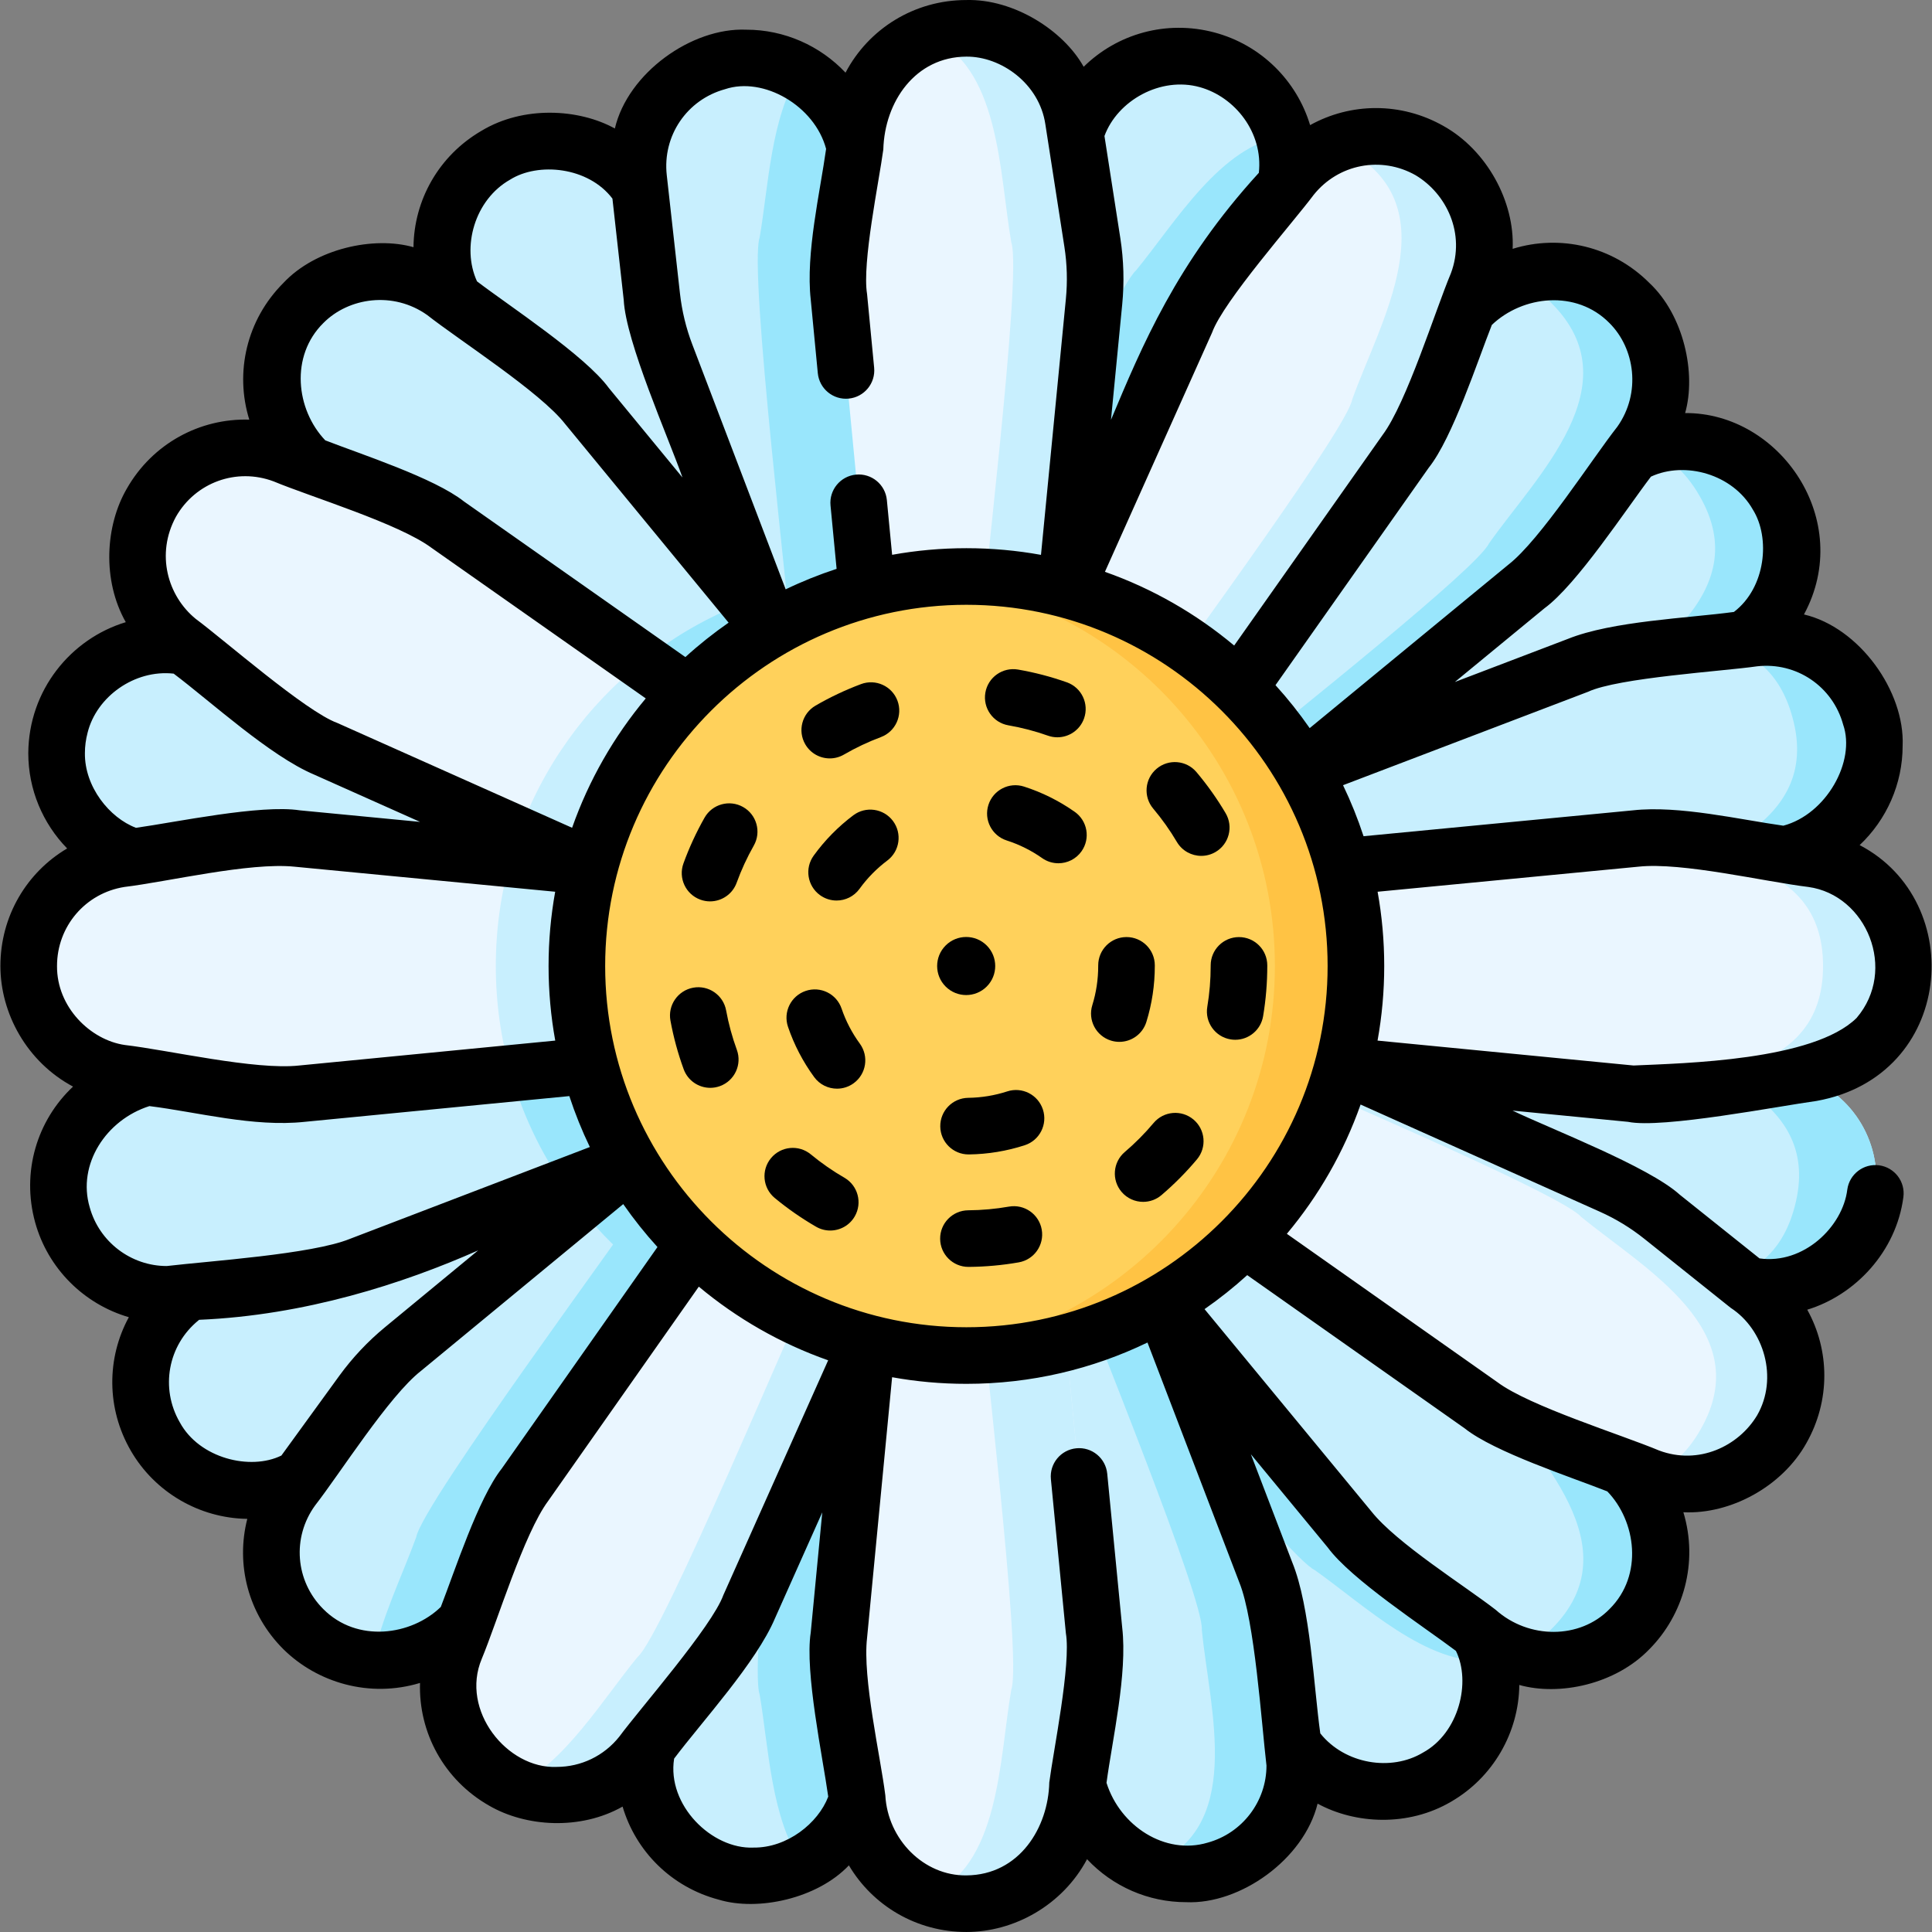 <svg id="Capa_1" enable-background="new 0 0 512.009 512.009" height="512" viewBox="0 0 512.009 512.009" width="512" xmlns="http://www.w3.org/2000/svg"><rect x="0" y="0" width="512.009" height="512.009" fill="#808080" stroke="none"/><g><g><g><path d="m338.393 236.663-24.637-42.463 78.783-56.423c4.286-3.07 8.944-5.584 13.862-7.483l29.455-11.374c13.167-5.084 28.076.161 35.16 12.369 7.101 12.239 4.222 27.827-6.783 36.721l-25.579 20.674c-4.068 3.288-8.533 6.051-13.29 8.226z" fill="#c8effe"/><path d="m471.015 131.289c-7.038-12.131-21.802-17.381-34.907-12.46 5.427 1.828 10.305 5.664 14.227 12.462 15.471 26.494-15.556 43.272-32.363 57.394-4.512 5.276-56.301 28.042-83.952 40.442l4.373 7.536 86.969-39.752c4.757-2.174 9.222-4.938 13.29-8.226l25.579-20.674c11.006-8.895 13.885-24.483 6.784-36.722z" fill="#99e6fc"/><path d="m198.478 317.899-27.25 19.57-50.42 36.2c-4.25 3.05-8.86 5.56-13.74 7.46l-30.64 11.94c-3.41 1.33-6.94 1.97-10.42 1.97-9.98 0-19.57-5.23-24.83-14.3-7.08-12.21-4.23-27.76 6.71-36.66l24.5-19.93c4.09-3.33 8.58-6.12 13.37-8.32l52.07-23.88 36.02-16.52z" fill="#c8effe"/><path d="m198.478 317.899-27.25 19.57c-14.99-11.67-26.67-27.39-33.4-45.52l36.02-16.52z" fill="#99e6fc"/></g><g><path d="m328.004 300.518 12.605-47.447 95.605 15.811c5.201.86 10.273 2.376 15.093 4.51l28.87 12.785c12.906 5.715 19.739 19.967 16.115 33.608-3.633 13.675-16.691 22.662-30.762 21.17l-32.706-3.468c-5.201-.552-10.313-1.755-15.214-3.581z" fill="#c8effe"/><path d="m480.177 286.177-28.87-12.785c-4.82-2.135-9.892-3.65-15.093-4.51l-95.605-15.811-.885 3.33c30.693 4.828 85.026 13.05 90.903 16.99 19.791 9.064 52.796 17.273 44.984 46.395-3.323 12.65-11.373 18.073-21.21 19.989l11.128 1.18c14.071 1.492 27.129-7.494 30.762-21.17 3.625-13.642-3.208-27.893-16.114-33.608z" fill="#99e6fc"/><path d="m184.238 211.579-12.61 47.45-40.17-6.59-54.19-8.9c-5.16-.85-10.2-2.34-14.99-4.44l-30.11-13.22c-10.63-4.67-17.17-15.12-17.17-26.27 0-2.45.32-4.92.97-7.38 3.62-13.64 16.63-22.62 30.67-21.18l31.41 3.23c5.24.54 10.4 1.74 15.34 3.58l55.53 20.61z" fill="#c8effe"/><path d="m184.238 211.579-12.61 47.45-40.17-6.59c.68-19.95 7.01-38.45 17.46-53.97z" fill="#99e6fc"/></g><g><path d="m236.778 173.749-42.46 24.64-19.16-26.75-37.26-52.03c-3.07-4.29-5.59-8.95-7.49-13.87l-11.37-29.45c-5.09-13.17.16-28.08 12.37-35.16 4.51-2.62 9.47-3.88 14.38-3.88 8.43 0 16.72 3.71 22.34 10.66l20.67 25.58c3.29 4.07 6.05 8.53 8.23 13.29l30.28 66.26z" fill="#c8effe"/><path d="m236.778 173.749-42.46 24.64-19.16-26.75c14.94-10.57 32.81-17.25 52.15-18.6z" fill="#99e6fc"/><path d="m395.158 446.139c0 9.97-5.23 19.56-14.3 24.82-12.21 7.09-27.76 4.24-36.67-6.71l-19.92-24.49c-3.33-4.09-6.13-8.58-8.32-13.38l-40.4-88.08 4.26-2.47 38.21-22.17 55.77 77.68c3.05 4.25 5.56 8.86 7.46 13.73l11.94 30.65c.56 1.45 1 2.91 1.32 4.39.44 2 .65 4.03.65 6.03z" fill="#c8effe"/><path d="m394.508 440.109c-16.34 1.28-32.83-14.64-46.06-24-7.41-3.62-52.9-61.27-68.64-80.28l38.21-22.17 55.77 77.68c3.05 4.25 5.56 8.86 7.46 13.73l11.94 30.65c.56 1.45 1 2.91 1.32 4.39z" fill="#99e6fc"/></g><g><path d="m341.228 43.549c0 1.01-.05 2.03-.16 3.06l-3.47 32.71c-.55 5.2-1.75 10.31-3.58 15.21l-33.38 89.61-46.5-12.36-.95-.25 15.81-95.6c.86-5.2 2.38-10.27 4.51-15.09l12.79-28.87c5.71-12.91 19.96-19.74 33.6-16.12 10.16 2.7 17.73 10.59 20.34 20.24.65 2.4.99 4.9.99 7.46z" fill="#c8effe"/><path d="m341.228 43.549c0 1.01-.05 2.03-.16 3.06l-3.47 32.71c-.55 5.2-1.75 10.31-3.58 15.21l-33.38 89.61-46.5-12.36c7.42-15.63 40.27-94.24 46.95-100.14 10.51-12.81 22.48-33.16 39.15-35.55.65 2.4.99 4.9.99 7.46z" fill="#99e6fc"/><path d="m259.138 340.509-15.48 94.37c-.85 5.16-2.34 10.19-4.44 14.98l-13.22 30.12c-2.76 6.28-7.53 11.13-13.28 14.04-3.98 2.03-8.43 3.12-13 3.12-2.44 0-4.91-.31-7.37-.96-13.64-3.63-22.62-16.63-21.18-30.67l3.23-31.41c.54-5.25 1.74-10.4 3.58-15.34l33.72-90.85 33.92 9.01z" fill="#c8effe"/><path d="m259.138 340.509-15.48 94.37c-.85 5.16-2.34 10.19-4.44 14.98l-13.22 30.12c-2.76 6.28-7.53 11.13-13.28 14.04-8.39-11.75-9-30.97-11.39-44.9-3.03-8.82 8.37-100.91 8.78-112.2h35.51z" fill="#99e6fc"/></g><g><g><path d="m216.298 181.429-34.72 34.71-28.46-23.47-46.3-38.19c-4.07-3.35-7.69-7.21-10.79-11.47l-18.55-25.55c-8.3-11.42-7.06-27.18 2.92-37.16 5.56-5.56 12.91-8.4 20.3-8.4 5.91 0 11.85 1.82 16.93 5.53l26.55 19.42c4.23 3.08 8.04 6.69 11.37 10.73l42.63 51.83z" fill="#c8effe"/><path d="m216.298 181.429-34.72 34.71-28.46-23.47c11.57-14.88 27.12-26.5 45.06-33.26z" fill="#99e6fc"/><path d="m330.712 295.843-34.714 34.714 61.655 74.759c3.354 4.067 7.21 7.693 11.476 10.791l25.548 18.555c11.42 8.294 27.176 7.053 37.157-2.927 10.005-10.005 11.225-25.81 2.873-37.232l-19.414-26.549c-3.087-4.222-6.693-8.039-10.732-11.362z" fill="#c8effe"/><path d="m434.705 394.503-19.414-26.549c-3.087-4.222-6.693-8.039-10.732-11.362l-73.848-60.749-9.402 9.402c22.728 18.474 70.183 56.217 73.302 62.709 12.618 17.964 38.298 42.146 16.543 63.779-3.132 3.147-6.316 5.294-9.525 6.639 10.28 3.785 22.131 1.436 30.204-6.637 10.005-10.005 11.225-25.81 2.872-37.232z" fill="#99e6fc"/></g><g><path d="m258.318 171.469-13.19 3.63-34.14 9.4-9.96-26.12-24.57-64.43c-1.88-4.92-3.12-10.07-3.71-15.31l-3.5-31.38c-1.57-14.02 7.29-27.11 20.9-30.85 2.54-.7 5.1-1.04 7.63-1.04 5.02 0 9.9 1.33 14.17 3.76 5.15 2.92 9.41 7.44 11.99 13.18l13.49 30c2.14 4.77 3.68 9.79 4.57 14.94l13.45 77.63z" fill="#c8effe"/><path d="m258.318 171.469-13.19 3.63-34.14 9.4-9.96-26.12c10.53-3.63 21.84-5.6 33.6-5.6 7.13 0 14.09.72 20.82 2.1z" fill="#99e6fc"/><path d="m258.318 171.469-13.19 3.63h-35.02c-.41-11.29-11.81-103.38-8.78-112.2 2.32-13.5 2.96-31.95 10.62-43.77 5.15 2.92 9.41 7.44 11.99 13.18l13.49 30c2.14 4.77 3.68 9.79 4.57 14.94z" fill="#99e6fc"/><path d="m301.289 327.446-47.334 13.025 16.658 95.461c.906 5.193 2.467 10.251 4.644 15.052l13.041 28.756c5.83 12.854 20.141 19.561 33.75 15.817 13.643-3.754 22.513-16.892 20.896-30.949l-3.758-32.674c-.598-5.196-1.846-10.297-3.716-15.182z" fill="#c8effe"/><path d="m342.944 464.608-3.758-32.674c-.598-5.196-1.846-10.297-3.716-15.182l-34.181-89.306-18.819 5.179c8.052 21.363 36.593 91.244 36.035 99.309 2.024 21.134 11.792 53.359-14.345 62.744 5.554 2.132 11.79 2.558 17.888.88 13.643-3.756 22.513-16.893 20.896-30.95z" fill="#99e6fc"/></g></g><g><g><path d="m330.674 216.175-34.714-34.714 61.655-74.759c3.354-4.067 7.21-7.693 11.476-10.791l25.548-18.555c11.42-8.295 27.176-7.053 37.157 2.927 10.005 10.005 11.225 25.81 2.873 37.232l-19.414 26.549c-3.087 4.222-6.693 8.039-10.732 11.362z" fill="#c8effe"/><path d="m431.795 80.283c-8.073-8.073-19.924-10.422-30.204-6.638 3.209 1.345 6.393 3.492 9.525 6.639 21.755 21.633-3.925 45.815-16.543 63.779-3.119 6.492-50.574 44.235-73.302 62.709l9.402 9.402 73.848-60.749c4.039-3.323 7.645-7.14 10.732-11.362l19.414-26.549c8.353-11.421 7.133-27.225-2.872-37.231z" fill="#99e6fc"/><path d="m216.258 330.589-4.48 5.44-13.63 16.57-42.64 51.84c-3.32 4.04-7.14 7.65-11.36 10.73l-26.55 19.42c-5.08 3.71-11.02 5.53-16.93 5.53-.63 0-1.25-.02-1.88-.07-6.75-.43-13.34-3.24-18.43-8.33-9.98-9.98-11.22-25.74-2.92-37.16l18.55-25.55c3.1-4.26 6.73-8.12 10.79-11.47l46.33-38.21 28.43-23.45z" fill="#c8effe"/><g fill="#99e6fc"><path d="m216.258 330.589-4.48 5.44-13.63 16.57c-17.93-6.77-33.48-18.39-45.04-33.27l28.43-23.45z"/><path d="m211.778 336.029-56.27 68.41c-3.32 4.04-7.14 7.65-11.36 10.73l-26.55 19.42c-5.08 3.71-11.02 5.53-16.93 5.53-.63 0-1.25-.02-1.88-.07 2.24-11.21 7.99-22.93 11.5-32.65 1.73-9.16 57.14-83.59 63.09-93.2z"/></g></g><g><path d="m340.627 258.202-13.025-47.334 90.544-34.526c4.926-1.878 10.07-3.125 15.309-3.711l31.38-3.507c14.027-1.568 27.112 7.298 30.857 20.906 3.754 13.643-2.996 27.985-15.901 33.788l-29.997 13.487c-4.77 2.145-9.792 3.682-14.945 4.574z" fill="#c8effe"/><path d="m495.692 190.032c-3.745-13.609-16.829-22.474-30.857-20.906l-10.743 1.201c9.627 1.914 17.532 7.279 20.92 19.707 8.223 29.558-26.052 37.891-45.899 47.273-5.579 3.867-59.118 12.406-89.443 17.418l.957 3.477 94.221-16.321c5.154-.893 10.175-2.43 14.945-4.574l29.997-13.487c12.906-5.803 19.656-20.145 15.902-33.788z" fill="#99e6fc"/><path d="m184.648 301.169-35.02 13.41-54.28 20.77c-4.89 1.87-9.99 3.12-15.18 3.72l-32.68 3.76c-1.1.13-2.2.19-3.29.19-12.76 0-24.2-8.52-27.66-21.09-3.74-13.61 2.97-27.92 15.82-33.75l28.76-13.04c4.8-2.18 9.86-3.74 15.05-4.64l55.34-9.66 40.12-7z" fill="#c8effe"/><path d="m184.648 301.169-35.02 13.41c-10.65-15.4-17.2-33.84-18.12-53.74l40.12-7z" fill="#99e6fc"/></g></g><g><g><path d="m280.68 175.103h-49.093l-9.266-96.459c-.504-5.248-.341-10.538.484-15.745l4.944-31.185c2.21-13.94 14.229-24.204 28.344-24.204 14.15 0 26.188 10.313 28.358 24.296l5.045 32.5c.802 5.169.952 10.417.445 15.623z" fill="#eaf6ff"/><path d="m289.497 64.305-5.045-32.5c-2.171-13.982-14.209-24.296-28.358-24.296-3.636 0-7.132.686-10.358 1.936 19.343 7.621 19.035 36.269 22.285 54.861 2.974 8.474-8.438 100.053-8.816 110.797h21.476l9.262-95.174c.506-5.206.356-10.455-.446-15.624z" fill="#c8effe"/><path d="m280.68 336.915h-49.093l-9.266 96.459c-.504 5.248-.341 10.538.484 15.745l4.944 31.185c2.21 13.94 14.229 24.204 28.344 24.204 14.15 0 26.188-10.313 28.358-24.296l5.045-32.5c.802-5.169.952-10.417.445-15.623z" fill="#eaf6ff"/><path d="m289.942 432.09-9.262-95.174h-21.476c.377 10.743 11.79 102.323 8.816 110.797-3.25 18.592-2.942 47.241-22.285 54.861 3.226 1.25 6.722 1.936 10.358 1.936 14.15 0 26.188-10.313 28.358-24.296l5.045-32.5c.803-5.17.953-10.418.446-15.624z" fill="#c8effe"/></g><g><path d="m317.436 197.782-42.68-24.26 39.611-88.438c2.155-4.811 4.911-9.33 8.202-13.449l19.709-24.668c8.81-11.027 24.331-14.011 36.602-7.036 12.301 6.992 17.67 21.907 12.648 35.135l-11.674 30.748c-1.857 4.89-4.32 9.527-7.333 13.803z" fill="#eaf6ff"/><path d="m378.88 39.931c-7.817-4.443-16.951-4.839-24.831-1.695 1.101.486 2.219 1.046 3.356 1.696 26.715 15.086 8.371 45.215.972 65.882-1.347 7.43-40.574 60.917-56.375 83.194l15.435 8.773 55.084-78.165c3.013-4.276 5.477-8.913 7.333-13.803l11.674-30.748c5.022-13.227-.347-28.141-12.648-35.134z" fill="#c8effe"/><path d="m237.529 338.457-42.68-24.26-55.722 79.28c-3.032 4.313-5.504 8.993-7.36 13.928l-11.112 29.555c-4.967 13.212.41 28.074 12.681 35.049 12.301 6.992 27.863 3.975 36.66-7.108l20.447-25.762c3.252-4.097 5.976-8.586 8.108-13.362z" fill="#eaf6ff"/><path d="m194.849 314.197-6.13 8.722 27.335 15.538c-4.981 9.526-40.315 94.783-47.087 100.68-9.076 10.998-19.221 28.002-32.514 34.396 11.715 4.906 25.475 1.533 33.543-8.633l20.447-25.762c3.252-4.097 5.976-8.586 8.108-13.362l38.979-87.319z" fill="#c8effe"/></g></g><g><g><path d="m337.014 280.582v-49.093l96.459-9.266c5.248-.504 10.538-.341 15.745.484l31.185 4.944c13.94 2.21 24.204 14.229 24.204 28.344 0 14.15-10.313 26.188-24.296 28.358l-32.5 5.045c-5.169.802-10.417.952-15.623.445z" fill="#eaf6ff"/><path d="m480.404 227.651-31.185-4.944c-5.207-.826-10.497-.988-15.745-.484l-5.471.526c21.468 3.632 55.201 3.216 55.129 33.248.085 30.462-34.666 29.637-56.327 33.324l5.384.524c5.206.507 10.455.357 15.623-.445l32.5-5.045c13.982-2.171 24.296-14.208 24.296-28.358 0-14.117-10.264-26.136-24.204-28.346z" fill="#c8effe"/><path d="m175.198 231.489v49.09l-39.83 3.87-55.34 5.39c-5.21.51-10.46.36-15.62-.44l-32.5-5.05c-7-1.08-13.07-4.64-17.4-9.68-4.32-5.05-6.9-11.6-6.9-18.67 0-14.12 10.26-26.14 24.2-28.35l31.19-4.94c5.21-.83 10.5-.99 15.74-.49l56.61 5.44z" fill="#eaf6ff"/><path d="m175.198 231.489v49.09l-39.83 3.87c-2.59-9.04-3.97-18.58-3.97-28.44 0-9.83 1.37-19.34 3.95-28.35z" fill="#c8effe"/></g><g><path d="m314.335 317.338 24.26-42.68 88.438 39.611c4.811 2.155 9.33 4.911 13.449 8.202l24.668 19.709c11.027 8.81 14.011 24.331 7.036 36.602-6.992 12.301-21.907 17.67-35.135 12.648l-30.748-11.674c-4.89-1.857-9.527-4.32-13.803-7.333z" fill="#eaf6ff"/><path d="m465.15 342.179-24.668-19.709c-4.119-3.291-8.638-6.047-13.449-8.202l-88.438-39.611-4.391 7.725c28.208 12.38 80.054 34.705 84.802 40.087 16.834 13.801 46.665 30.135 31.702 56.312-3.821 6.766-8.607 10.638-13.959 12.533l.301.114c13.228 5.023 28.143-.346 35.135-12.648 6.976-12.27 3.992-27.791-7.035-36.601z" fill="#c8effe"/><path d="m197.918 194.749-24.26 42.68-36.26-16.18-51.06-22.8c-4.77-2.13-9.26-4.85-13.36-8.11l-25.76-20.44c-7.07-5.62-10.86-13.98-10.86-22.5 0-4.83 1.22-9.71 3.75-14.16 6.98-12.27 21.84-17.65 35.05-12.68l29.55 11.11c4.94 1.85 9.62 4.33 13.93 7.36l51.62 36.28z" fill="#eaf6ff"/><path d="m197.918 194.749-24.26 42.68-36.26-16.18c6.52-18.23 18.02-34.09 32.86-45.94z" fill="#c8effe"/></g></g><circle cx="256.108" cy="256.009" fill="#ffd15b" r="103.23"/><path d="m256.108 152.779c-3.626 0-7.208.189-10.738.554 51.966 5.371 92.492 49.29 92.492 102.676s-40.526 97.305-92.492 102.676c3.53.365 7.112.554 10.738.554 57.013 0 103.23-46.218 103.23-103.23s-46.218-103.23-103.23-103.23z" fill="#ffc344"/></g><g><path d="m498.006 308.828c-4.105-.551-7.884 2.316-8.443 6.42-1.212 9.871-11.583 19.881-23.264 18.251l-21.135-16.885c-8.245-7.475-34.166-17.412-44.311-22.288l30.604 2.978c8.983 1.872 40.247-4.219 49.994-5.542 36.503-6.608 40.047-52.85 11.383-67.793 7.129-6.726 11.393-16.19 11.393-26.309.613-14.449-11.456-31.36-26.145-34.819 13.459-24.931-6.362-53.532-31.497-53.37 2.989-10.516-.345-25.938-9.485-34.494-9.763-9.764-23.709-12.914-36.227-9.027.58-12.546-6.861-26.145-18.292-32.541-11.312-6.425-24.647-6.206-35.383-.248-3.551-11.79-13.007-21.272-25.377-24.56-12.744-3.383-25.757.364-34.631 9.102-5.347-9.614-18.488-18.02-31.093-17.693-13.816 0-25.915 7.639-32.017 19.247-6.726-7.125-16.187-11.387-26.303-11.387-14.466-.614-31.383 11.479-34.829 26.188-9.596-5.302-24.296-6.047-35.303.584-11.392 6.606-17.947 18.432-18.062 30.87-10.515-2.99-25.934.347-34.488 9.485-9.76 9.76-12.912 23.702-9.03 36.217-13.076-.403-25.659 6.334-32.477 18.319-5.675 9.784-6.551 24.231-.252 35.354-14.475 4.368-25.739 17.925-25.838 34.723 0 9.611 3.826 18.606 10.296 25.244-10.725 6.338-17.686 17.959-17.686 31.146.002 12.632 7.059 25.457 19.25 31.968-9.558 8.963-13.709 22.642-10.051 35.951 3.391 12.32 12.995 21.714 24.84 25.162-5.883 10.795-5.991 24.151.543 35.42 6.374 10.99 18.162 17.855 30.849 18.021-3.094 12.058.2 25.183 9.516 34.499 9.058 8.973 22.921 13.027 36.259 8.986-.419 13.091 6.32 25.695 18.318 32.521 9.787 5.677 24.239 6.551 35.364.246 3.478 11.788 12.847 21.304 25.437 24.655 10.374 3.153 26.149-.23 34.537-9.078 6.342 10.709 17.953 17.657 31.128 17.657 12.65-.002 25.483-7.075 31.99-19.291 6.782 7.236 16.253 11.39 26.236 11.39 14.303.654 31.221-11.324 34.864-26.114 9.921 5.409 23.994 6.207 35.432-.548 11.007-6.384 17.879-18.197 18.023-30.901 10.563 2.977 25.47-.116 34.497-9.504 8.98-9.066 13.027-22.925 8.983-36.268 12.554.596 26.187-6.846 32.586-18.291 6.426-11.313 6.207-24.651.243-35.389 12.699-3.865 23.572-15.349 25.474-29.823.559-4.103-2.316-7.882-6.42-8.441zm-241.898 42.912c-52.786 0-95.73-42.944-95.73-95.73s42.944-95.73 95.73-95.73 95.73 42.944 95.73 95.73-42.944 95.73-95.73 95.73zm235.911-81.958c-11.457 11.308-45.698 11.986-59.105 12.593l-67.844-6.601c1.161-6.415 1.769-13.02 1.769-19.764 0-6.716-.602-13.295-1.754-19.685l69.106-6.639c11.516-1.265 33.561 3.988 45.043 5.372 15.471 2.137 23.659 22.012 12.785 34.724zm-3.562-77.761c3.402 9.726-4.479 23.777-15.844 26.8-11.484-1.599-27.678-5.427-39.853-4.068l-71.399 6.859c-1.523-4.648-3.339-9.165-5.438-13.521l64.889-24.741c8.049-3.758 35.867-5.463 44.86-6.767 10.417-1.175 20.005 5.323 22.785 15.438zm-23.931-56.976c4.689 7.474 3.456 20.678-5.014 27.132-12.063 1.64-32.253 2.394-44.036 7.155l-29.918 11.407 23.731-19.522c8.581-6.257 21.734-26.378 28.238-34.902 9.065-4.187 21.693-.655 26.999 8.73zm-38.032-49.463c6.78 6.72 8.491 18.515 2.12 27.509-6.634 8.433-20.428 29.997-28.861 36.545l-52.668 43.328c-2.775-3.992-5.799-7.798-9.061-11.385l40.622-57.636c6.306-7.903 12.951-28.326 16.716-37.839 8.193-7.799 22.386-9.385 31.132-.522zm-51.323-39.133c8.218 4.925 13.257 15.495 9.344 25.959-4.147 9.868-11.742 34.381-18.128 42.89l-39.314 55.781c-10.062-8.422-21.637-15.089-34.252-19.536l28.395-63.398c3.009-8.326 21.504-29.226 26.921-36.495 6.545-8.194 17.915-10.382 27.034-5.201zm-57.199-23.351c9.318 2.588 16.82 12.037 15.639 22.704-21.849 23.895-31.02 45.996-39.186 65.466l2.978-30.608c.57-5.825.404-11.712-.493-17.502l-4.213-27.113c3.434-9.378 14.863-15.848 25.275-12.947zm-125.833.542c10.167-3.415 23.735 4.358 26.789 15.813-1.599 11.491-5.435 27.723-4.076 39.904l1.876 19.531c.396 4.123 4.057 7.147 8.183 6.749 4.123-.396 7.145-4.06 6.749-8.183l-1.876-19.526c-1.362-8.251 3.169-29.84 4.305-38.311.351-12.702 8.506-24.544 22.009-24.607 9.155-.084 19.349 7.115 20.938 17.952l5.05 32.497c.705 4.544.834 9.167.387 13.745l-6.6 67.845c-6.415-1.161-13.02-1.769-19.765-1.769-6.716 0-13.294.602-19.684 1.753l-1.394-14.504c-.396-4.123-4.053-7.143-8.183-6.749-4.123.396-7.145 4.06-6.749 8.183l1.613 16.792c-4.639 1.52-9.146 3.331-13.494 5.425l-24.754-64.908c-1.643-4.3-2.741-8.833-3.262-13.465l-3.5-31.383c-1.167-10.423 5.324-20.005 15.438-22.784zm-56.964 23.975c7.447-4.686 20.703-3.436 27.125 5.016l2.994 26.847c.56 11.137 11.832 36.438 15.567 47.066l-19.526-23.735c-6.276-8.597-26.395-21.731-34.925-28.247-4.165-9.077-.615-21.638 8.765-26.947zm-49.474 37.987c6.719-6.777 18.505-8.494 27.499-2.12 8.43 6.636 30.002 20.431 36.556 28.861l43.332 52.672c-4.018 2.791-7.847 5.836-11.456 9.121l-58.681-41.242c-7.86-6.233-27.315-12.518-36.755-16.197-7.788-8.186-9.34-22.365-.495-31.095zm-39.074 51.346c5.188-9.121 16.079-13.061 25.891-9.369 9.842 4.099 33.152 11.163 41.807 17.586l56.81 39.928c-8.42 10.072-15.084 21.658-19.523 34.284l-62.217-27.777c-8.365-3.024-30.18-22.162-37.511-27.573-7.495-6.103-10.626-17.227-5.257-27.079zm-23.41 57.205c2.371-9.508 12.419-16.774 22.806-15.628 9.798 7.365 25.508 21.822 37.258 26.772l28.038 12.518-31.868-3.062c-10.357-1.611-32.932 3.168-43.415 4.633-7.04-2.662-13.633-10.882-13.537-19.777-.001-1.815.242-3.653.718-5.456zm9.761 40.905c11.274-1.349 33.114-6.579 45.042-5.373l69.11 6.641c-1.151 6.389-1.753 12.967-1.753 19.683 0 6.745.608 13.35 1.769 19.765l-67.849 6.601c-11.679 1.288-34.602-4.082-46.246-5.438-9.047-1.314-18.03-9.986-17.943-20.938 0-10.493 7.517-19.3 17.87-20.941zm-9.208 84.884c-3.347-11.335 4.323-23.156 15.825-26.808 12.552 1.558 27.619 5.626 41.158 4.17l70.125-6.822c1.524 4.64 3.34 9.15 5.439 13.499l-63.648 24.363c-10.087 4.071-37.232 5.848-48.471 7.175-9.503 0-17.904-6.407-20.428-15.577zm23.896 57.035c-5.262-9.075-3.178-20.463 4.948-27.074l.164-.133c28.062-1.185 54.065-9.598 73.937-18.397l-24.711 20.381c-4.542 3.748-8.607 8.069-12.086 12.849l-15.348 21.14c-8.218 4.036-21.712.77-26.904-8.766zm37.995 49.439c-7.417-7.417-8.324-18.961-2.154-27.451 6.546-8.392 19.575-29.022 28.042-35.64l53.616-44.221c2.778 3.992 5.806 7.797 9.071 11.383l-41.244 58.679c-6.228 7.854-12.501 27.266-16.177 36.701-7.815 7.59-22.19 9.598-31.154.549zm61.837 41.843c-13.07.554-25.593-14.973-19.82-28.66 4.098-9.842 11.163-33.152 17.586-41.807l39.93-56.809c10.071 8.419 21.655 15.082 34.28 19.521l-27.774 62.217c-3.024 8.366-22.162 30.18-27.573 37.511-4.055 5.101-10.116 8.027-16.629 8.027zm52.22 21.38c-11.067.5-23.025-11.269-21.066-23.58 7.364-9.794 21.796-25.476 26.745-37.223l12.517-28.042-3.062 31.872c-1.613 10.364 3.177 32.983 4.642 43.472-2.668 7.027-10.882 13.594-19.776 13.501zm120.342-1.312c-11.313 3.385-23.223-4.407-26.82-15.85 1.559-11.6 5.577-28.894 4.162-41.114l-3.97-40.804c-.401-4.123-4.063-7.142-8.191-6.739-4.123.401-7.14 4.068-6.739 8.191l3.97 40.809c1.404 8.27-3.302 31.061-4.397 39.559-.264 11.886-7.867 24.532-21.979 24.631-11.243.143-20.833-9.491-21.473-21.221-1.288-10.294-6.078-31.031-4.842-41.691l6.64-69.11c6.39 1.151 12.968 1.753 19.684 1.753 17.183 0 33.465-3.935 47.992-10.95l24.363 63.639c4.071 10.086 5.848 37.232 7.175 48.471.003 9.501-6.404 17.902-15.575 20.426zm57.032-23.853c-8.407 5.054-20.664 3.075-27.196-5.093-1.715-12.133-2.612-33.513-7.423-45.313l-10.976-28.668 20.372 24.701c6.202 8.473 25.505 21.031 33.966 27.407 4.065 8.226.829 21.759-8.743 26.966zm49.445-38.04c-7.826 8.022-21.406 8.018-30.143.204-8.21-6.376-26.278-17.658-32.96-26.09l-44.214-53.608c3.965-2.761 7.747-5.767 11.312-9.009l57.642 40.617c7.897 6.301 28.277 12.934 37.784 16.695 7.596 7.821 9.648 22.209.579 31.191zm39.131-51.361c-4.925 8.218-15.495 13.257-25.959 9.344-9.87-4.148-34.381-11.742-42.891-18.128l-55.784-39.308c8.425-10.064 15.095-21.642 19.542-34.261l63.397 28.399c4.222 1.883 8.198 4.308 11.824 7.21l22.859 18.268c8.847 5.739 12.665 18.644 7.012 28.476z"/><path d="m196.943 213.875c-3.602-2.044-8.181-.782-10.225 2.82-2.197 3.871-4.079 7.95-5.593 12.124-1.413 3.894.599 8.196 4.493 9.608.845.307 1.708.452 2.557.452 3.066 0 5.945-1.895 7.051-4.944 1.228-3.385 2.754-6.694 4.537-9.835 2.045-3.603.783-8.181-2.82-10.225z"/><path d="m267.392 319.77c-3.538.621-7.17.95-10.796.977-4.142.031-7.475 3.414-7.444 7.556.031 4.123 3.383 7.444 7.499 7.444h.057c4.456-.034 8.923-.438 13.278-1.203 4.08-.716 6.807-4.604 6.09-8.684-.716-4.078-4.599-6.803-8.684-6.09z"/><path d="m192.433 267.776c-.748-4.074-4.657-6.77-8.73-6.023-4.074.748-6.771 4.656-6.023 8.73.803 4.375 1.982 8.708 3.506 12.881 1.111 3.042 3.985 4.929 7.045 4.929.854 0 1.724-.147 2.572-.457 3.891-1.421 5.893-5.727 4.472-9.618-1.235-3.382-2.191-6.895-2.842-10.442z"/><path d="m228.188 181.295c-4.157 1.555-8.214 3.474-12.058 5.705-3.583 2.08-4.801 6.669-2.722 10.251 1.392 2.398 3.908 3.737 6.494 3.737 1.278 0 2.573-.327 3.758-1.015 3.12-1.811 6.411-3.368 9.783-4.629 3.88-1.451 5.849-5.772 4.398-9.652-1.452-3.878-5.774-5.848-9.653-4.397z"/><path d="m223.779 312.114c-3.119-1.802-6.114-3.884-8.9-6.187-3.193-2.641-7.921-2.192-10.559 1.001-2.639 3.192-2.191 7.92 1.001 10.559 3.428 2.834 7.114 5.396 10.955 7.615 1.182.683 2.472 1.007 3.745 1.007 2.591 0 5.112-1.345 6.501-3.75 2.072-3.587.844-8.174-2.743-10.245z"/><path d="m267.248 192.223c3.553.615 7.076 1.537 10.47 2.739.828.293 1.672.432 2.503.432 3.088 0 5.981-1.922 7.07-4.999 1.382-3.905-.663-8.191-4.567-9.573-4.188-1.482-8.533-2.619-12.916-3.378-4.081-.703-7.963 2.028-8.67 6.11-.707 4.079 2.028 7.961 6.11 8.669z"/><path d="m328.348 248.341c-4.142 0-7.5 3.358-7.5 7.5v.168c0 3.625-.301 7.259-.896 10.803-.686 4.085 2.07 7.953 6.155 8.638.42.071.838.104 1.25.104 3.597 0 6.773-2.595 7.388-6.26.732-4.362 1.103-8.832 1.103-13.351v-.102c0-4.142-3.358-7.5-7.5-7.5z"/><path d="m316.283 296.687c-3.172-2.664-7.902-2.251-10.566.921-2.321 2.765-4.891 5.354-7.637 7.694-3.152 2.687-3.53 7.421-.842 10.573 1.483 1.741 3.59 2.635 5.711 2.635 1.721 0 3.45-.589 4.862-1.792 3.378-2.879 6.539-6.063 9.394-9.464 2.663-3.173 2.25-7.903-.922-10.567z"/><path d="m311.892 223.133c1.4 2.369 3.899 3.686 6.464 3.686 1.297 0 2.611-.336 3.808-1.043 3.566-2.107 4.749-6.706 2.643-10.272-2.256-3.819-4.853-7.478-7.719-10.876-2.669-3.166-7.401-3.569-10.568-.898-3.167 2.67-3.569 7.402-.898 10.568 2.328 2.76 4.438 5.733 6.27 8.835z"/><path d="m226.138 216.065c-4.021 3.021-7.554 6.618-10.502 10.69-2.429 3.355-1.677 8.044 1.678 10.473 1.329.962 2.867 1.425 4.391 1.425 2.324 0 4.615-1.077 6.082-3.103 2.066-2.854 4.542-5.375 7.361-7.492 3.312-2.488 3.979-7.189 1.492-10.501-2.489-3.312-7.191-3.98-10.502-1.492z"/><path d="m223.032 267.289c-1.336-3.92-5.597-6.015-9.519-4.679-3.92 1.336-6.016 5.598-4.679 9.519 1.622 4.758 3.953 9.235 6.928 13.308 1.469 2.011 3.75 3.077 6.062 3.077 1.535 0 3.084-.47 4.418-1.444 3.345-2.443 4.076-7.135 1.632-10.48-2.081-2.85-3.71-5.979-4.842-9.301z"/><path d="m303.804 270.832c1.485-4.784 2.239-9.771 2.238-14.885v-.113c0-4.142-3.358-7.5-7.5-7.5s-7.5 3.358-7.5 7.5v.175c0 3.542-.526 7.033-1.564 10.375-1.229 3.956.983 8.158 4.939 9.386.74.23 1.489.339 2.226.339 3.2.001 6.163-2.062 7.161-5.277z"/><path d="m284.812 215.144c-4.125-2.902-8.643-5.153-13.431-6.689-3.943-1.265-8.167.905-9.433 4.849s.905 8.167 4.849 9.433c3.343 1.073 6.5 2.646 9.383 4.674 1.312.923 2.818 1.367 4.31 1.367 2.358 0 4.68-1.109 6.14-3.185 2.384-3.387 1.57-8.065-1.818-10.449z"/><path d="m266.936 289.236c-3.33 1.084-6.812 1.658-10.35 1.705-4.142.056-7.455 3.458-7.399 7.6.055 4.108 3.402 7.4 7.498 7.4h.102c5.049-.068 10.026-.889 14.794-2.441 3.938-1.282 6.092-5.515 4.809-9.454-1.282-3.94-5.514-6.092-9.454-4.81z"/><ellipse cx="256.108" cy="256.009" rx="7.697" ry="7.697" transform="matrix(.707 -.707 .707 .707 -106.014 256.079)"/></g></g></svg>
